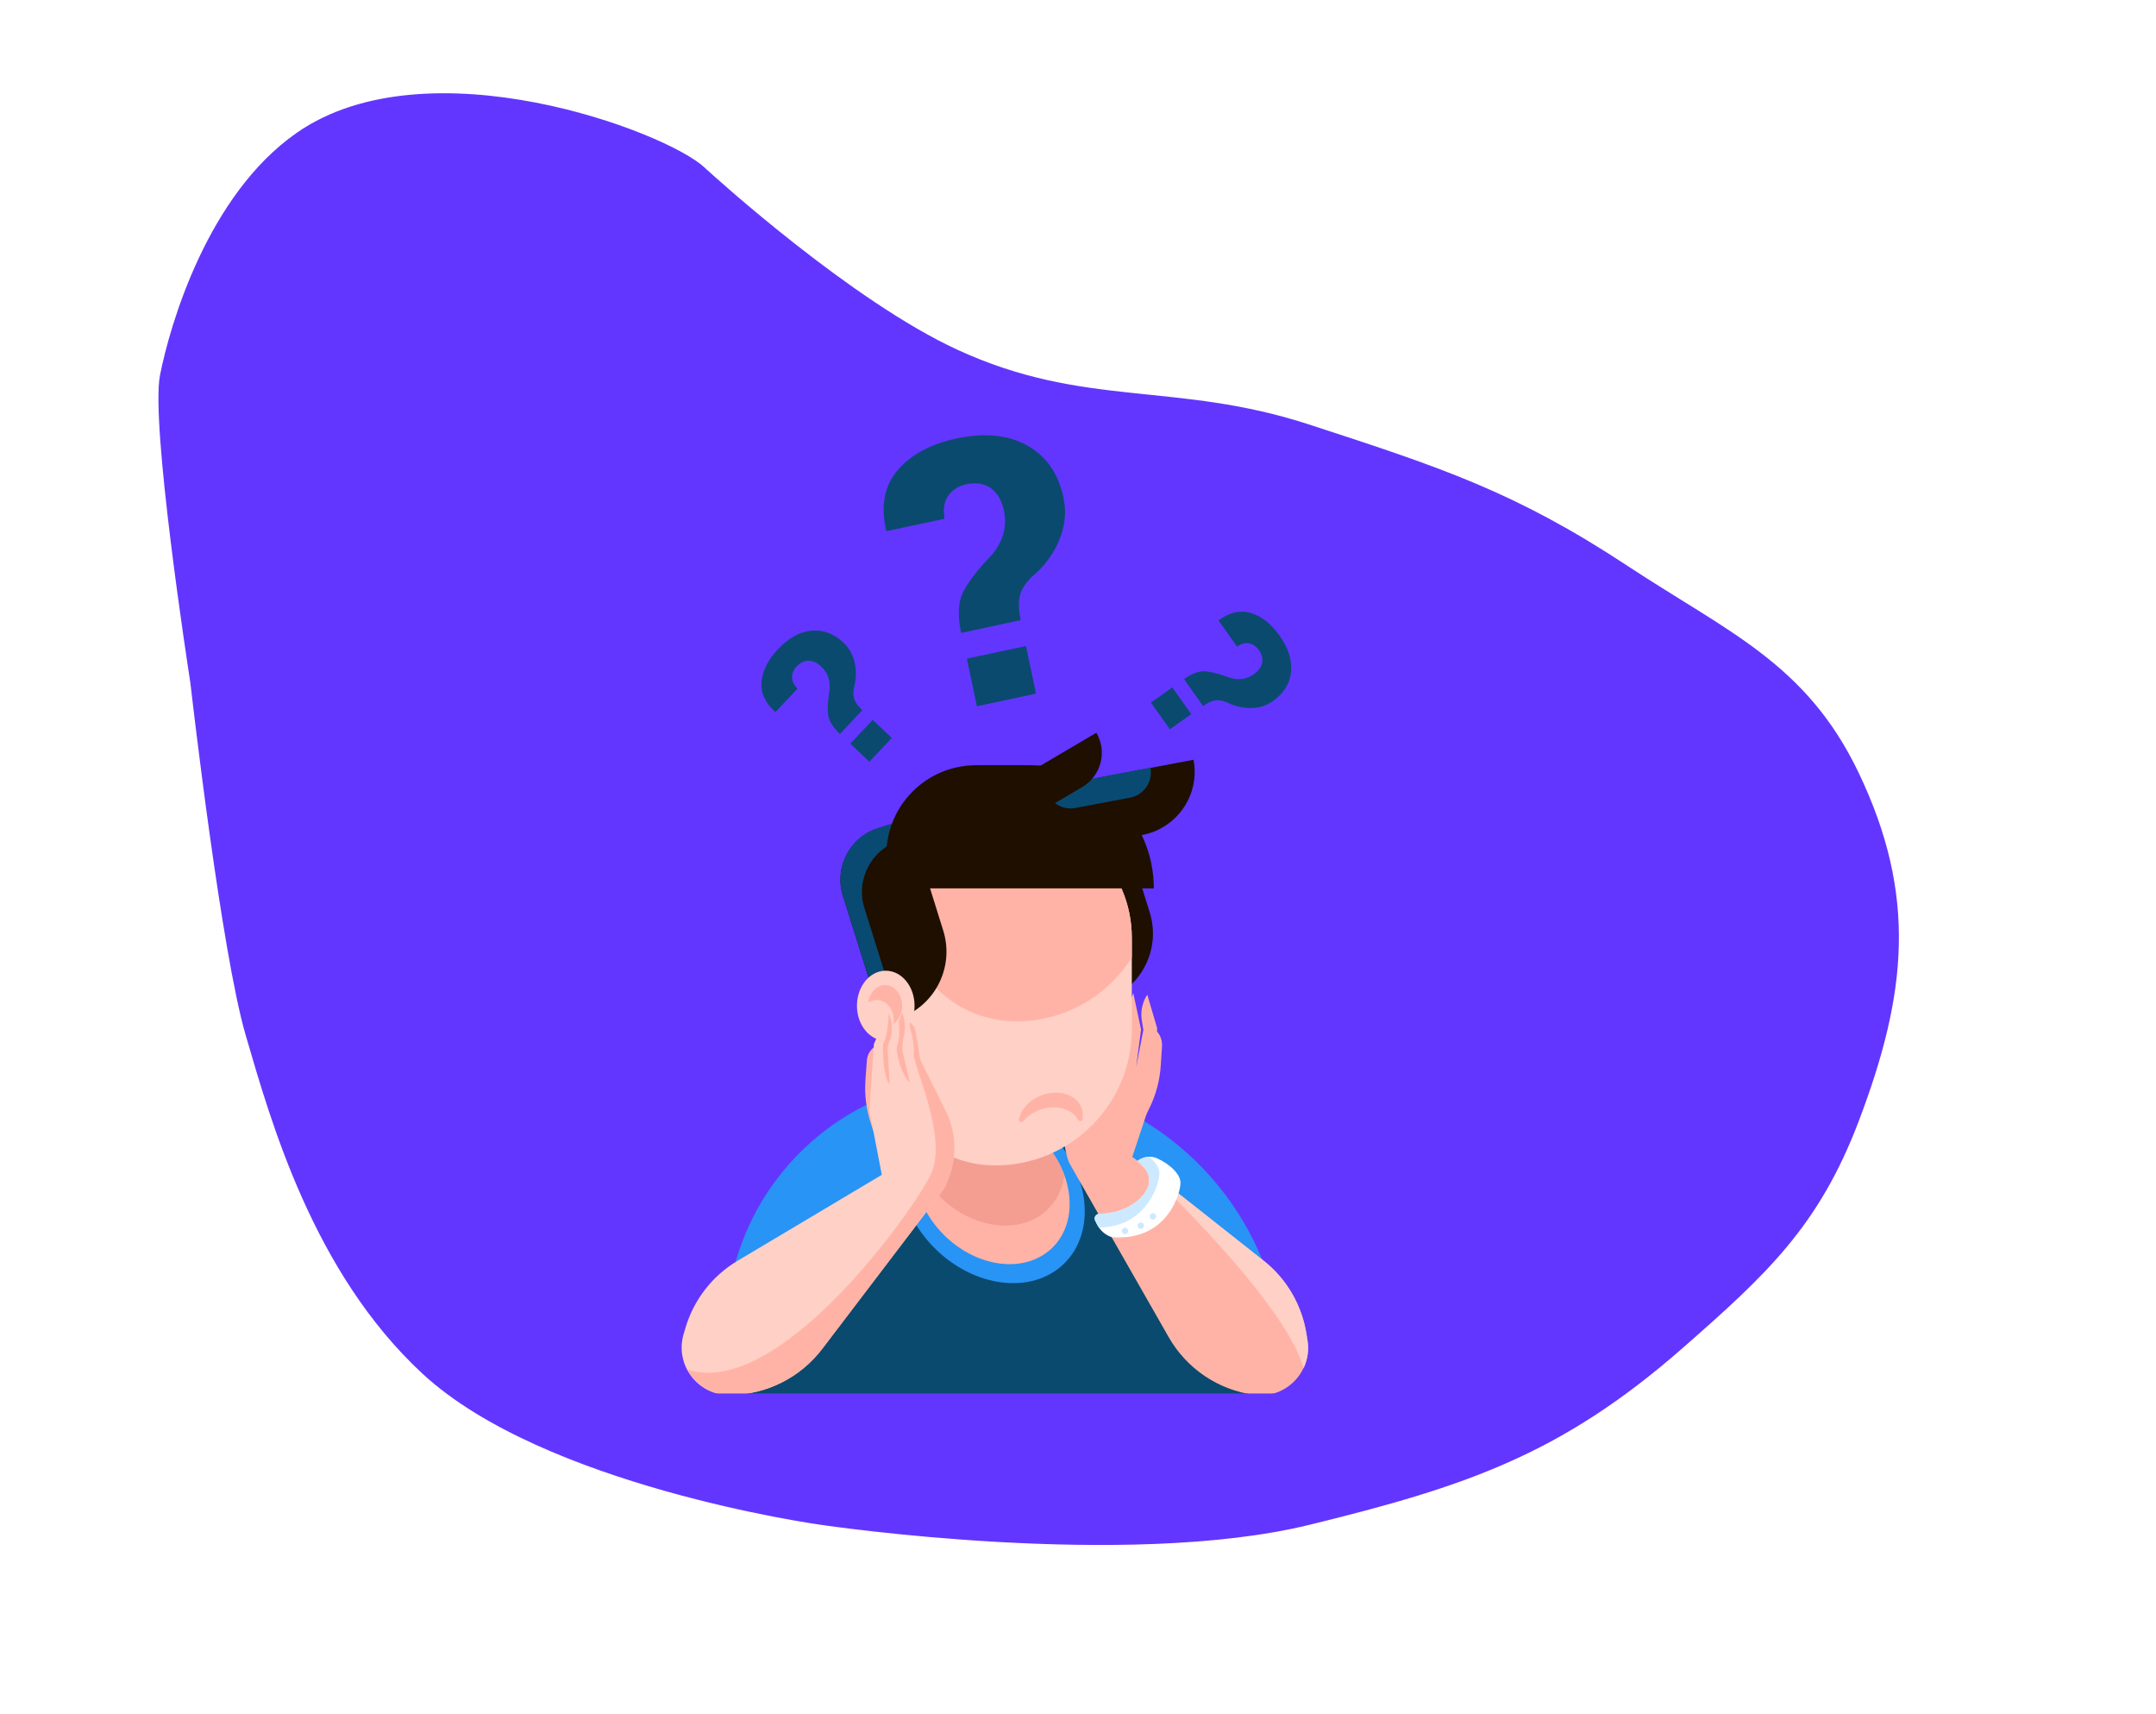 <svg width="1422" height="1130" viewBox="0 0 1422 1130" fill="none" xmlns="http://www.w3.org/2000/svg">
<g filter="url(#filter0_b)">
<path d="M196.026 87.968C137.315 128.811 112.526 214.468 106.026 247.468C99.74 279.382 124.318 438.963 125.942 449.428C125.956 449.514 125.962 449.557 125.968 449.597C126.008 449.858 126.038 450.08 126.069 450.342C126.074 450.383 126.079 450.427 126.089 450.515C127.322 461.278 146.562 627.804 162.526 682.468C179.026 738.968 206.911 838.734 279.026 905.468C358.734 979.227 538.11 1004.49 541.478 1004.96C541.508 1004.97 541.433 1004.95 541.442 1004.96C541.516 1004.97 541.54 1004.97 541.613 1004.98C541.622 1004.98 541.535 1004.97 541.57 1004.97C544.937 1005.47 742.425 1034.6 863.526 1004.97C966.777 979.702 1029.58 958.518 1109.53 888.468C1165.11 839.77 1199.32 808.063 1225.53 738.968C1257.24 655.35 1264.06 590.672 1225.53 509.968C1191.09 437.839 1139.76 417.46 1073.03 373.468C999.125 324.749 949.728 308.618 866.36 281.393L863.526 280.468C775.282 251.647 715.306 269.887 631.026 230.968C561.19 198.718 471.912 117.758 465.404 111.814C465.396 111.806 465.391 111.802 465.373 111.785C465.18 111.608 465.222 111.647 465.033 111.467C465.014 111.449 464.895 111.335 464.658 111.107C439.912 87.359 282.152 28.054 196.026 87.968Z" fill="#6236FF"/>
<path d="M863.526 280.468C775.282 251.647 715.306 269.887 631.026 230.968C561.19 198.718 471.912 117.758 465.404 111.814C465.396 111.806 465.391 111.802 465.373 111.785C465.18 111.608 465.222 111.647 465.033 111.467C465.014 111.449 464.895 111.335 464.658 111.107C439.912 87.359 282.152 28.054 196.026 87.968C137.315 128.811 112.526 214.468 106.026 247.468C99.74 279.382 124.318 438.963 125.942 449.428C125.956 449.514 125.962 449.557 125.968 449.597C126.008 449.858 126.038 450.08 126.069 450.342C126.074 450.383 126.079 450.427 126.089 450.515C127.322 461.278 146.562 627.804 162.526 682.468C179.026 738.968 206.911 838.734 279.026 905.468C358.734 979.227 538.11 1004.49 541.478 1004.96C541.508 1004.97 541.433 1004.95 541.442 1004.96C541.516 1004.97 541.54 1004.97 541.613 1004.98C541.622 1004.98 541.535 1004.97 541.57 1004.97C544.937 1005.47 742.425 1034.6 863.526 1004.97C966.777 979.702 1029.58 958.518 1109.53 888.468C1165.11 839.77 1199.32 808.063 1225.53 738.968C1257.24 655.35 1264.06 590.672 1225.53 509.968C1191.09 437.839 1139.76 417.46 1073.03 373.468C999.125 324.749 949.728 308.618 866.36 281.393M863.526 280.468L866.36 281.393M863.526 280.468C864.475 280.778 865.42 281.086 866.36 281.393" stroke="#6236FF"/>
</g>
<path d="M655.3 711.479H644.9C553.2 711.479 478.9 785.779 478.9 877.479V910.379C478.9 915.679 483.2 919.979 488.5 919.979H829.5C839 919.979 846.6 912.279 846.6 902.879C846.6 797.179 760.9 711.479 655.3 711.479Z" fill="#2894F5"/>
<path d="M488.5 919.879H829.5C834.4 919.879 838.9 917.779 842 914.379L810.1 892.179C810.1 813.279 746.2 749.379 667.3 749.379H663.1C594.7 749.379 539.2 804.879 539.2 873.279L481.4 916.679C483.1 918.679 485.7 919.879 488.5 919.879Z" fill="#0A4A6F"/>
<path d="M701.967 833.07C723.114 812.197 718.932 773.672 692.627 747.022C666.322 720.373 627.855 715.69 606.708 736.563C585.562 757.437 589.743 795.962 616.048 822.611C642.353 849.261 680.821 853.943 701.967 833.07Z" fill="#2894F5"/>
<path d="M694.178 822.641C711.905 805.143 708.411 772.859 686.374 750.533C664.336 728.207 632.101 724.293 614.374 741.791C596.647 759.289 600.141 791.573 622.178 813.899C644.216 836.225 676.451 840.138 694.178 822.641Z" fill="#FFB3A6"/>
<path d="M642.7 730.879C621.4 730.879 606.4 744.579 603.6 763.979C612.6 788.979 637.8 808.179 663 808.179C684.3 808.179 699.3 794.479 702.1 775.079C693 750.079 667.9 730.879 642.7 730.879Z" fill="#F49E92"/>
<path d="M763.2 680.278L760.9 677.678L757 707.178L755.9 735.078L758.2 730.478C762.5 721.678 765 712.178 765.6 702.378L766.4 689.878C766.6 686.378 765.5 682.878 763.2 680.278Z" fill="#FFB3A6"/>
<path d="M737.1 666.179L731.6 684.279L710.2 716.179C702.1 728.479 699.4 743.579 702.7 757.979L703.9 763.179C704.3 764.779 704.9 766.278 705.7 767.678L770.8 881.678C782.7 902.578 803.7 916.679 827.5 919.779C848 922.479 865.4 904.678 862.4 884.178L861.8 880.379C858.9 860.979 848.7 843.379 833.4 831.279L746.8 762.879L760.4 721.879L763.2 677.979L756.7 655.879C753.4 660.879 752.1 666.979 753.1 672.979L754.1 679.079L749.3 703.979L752.6 678.879L747.5 654.979L746.7 656.879C744.5 661.679 743.8 666.979 744.6 672.179L744.3 679.379L736.3 700.879L741.3 679.779L741.5 661.079C739.3 661.979 737.8 663.879 737.1 666.179Z" fill="#FFB3A6"/>
<path d="M833.4 831.278L746.8 762.878C746.8 762.878 846.4 854.478 859.8 902.178C862.3 896.778 863.4 890.678 862.4 884.178L861.8 880.378C858.9 860.978 848.8 843.378 833.4 831.278Z" fill="#FFD0C5"/>
<path d="M727.8 660.079L718.5 662.979L692.1 578.579C686.3 559.879 696.7 539.979 715.4 534.079L735.3 527.879L758.3 601.579C766 626.179 752.3 652.379 727.8 660.079Z" fill="#1E0F00"/>
<path d="M656.5 768.479C615.3 768.479 582 735.079 582 693.979V608.179C582 568.879 613.8 537.079 653.1 537.079H665C710 537.079 746.5 573.579 746.5 618.579V678.579C746.5 728.179 706.2 768.479 656.5 768.479Z" fill="#FFD0C5"/>
<path d="M665 536.979H653.1C629.6 536.979 608.7 548.379 595.8 565.979V598.979C595.8 640.179 629.2 673.479 670.3 673.479C702.4 673.479 730.5 656.679 746.5 631.379V618.379C746.5 573.479 710 536.979 665 536.979Z" fill="#FFB3A6"/>
<path d="M591.6 671.979L582.3 674.879L555.9 590.579C550.1 571.879 560.5 551.979 579.2 546.079L599.1 539.879L622.1 613.579C629.8 638.079 616.2 664.279 591.6 671.979Z" fill="#1E0F00"/>
<path d="M570.1 598.679C564.3 579.979 574.7 560.079 593.4 554.179L602.7 551.279L599.1 539.779L579.2 545.979C560.5 551.779 550.1 571.779 555.9 590.479L582.3 674.779L591.6 671.879C592 671.779 592.5 671.579 592.9 671.479L570.1 598.679Z" fill="#094A73"/>
<path d="M761 585.779H584.6V563.779C584.6 531.079 611.1 504.579 643.8 504.579H679.9C724.7 504.579 761 540.979 761 585.779Z" fill="#1E0F00"/>
<path d="M613.9 533.779L787.2 500.979C791.6 523.979 776.4 546.179 753.4 550.579L663.5 567.579C640.5 571.879 618.3 556.779 613.9 533.779Z" fill="#1E0F00"/>
<path d="M689.5 519.278L758.8 506.178C760.5 515.378 754.5 524.278 745.3 525.978L709.3 532.778C700.1 534.578 691.3 528.478 689.5 519.278Z" fill="#094A73"/>
<path d="M629.5 538.278L723.1 483.178C730.4 495.578 726.3 511.578 713.8 518.978L665.3 547.578C652.8 554.878 636.8 550.778 629.5 538.278Z" fill="#1E0F00"/>
<path d="M584.2 686.279C594.693 686.279 603.2 675.936 603.2 663.179C603.2 650.421 594.693 640.079 584.2 640.079C573.707 640.079 565.2 650.421 565.2 663.179C565.2 675.936 573.707 686.279 584.2 686.279Z" fill="#FFD0C5"/>
<path d="M583.8 649.579C578.2 649.579 573.5 654.579 572.7 661.179C574.4 659.979 576.3 659.379 578.3 659.379C584.5 659.379 589.5 665.479 589.5 673.079C589.5 673.779 589.5 674.479 589.4 675.179C592.7 672.779 595 668.379 595 663.379C595 655.679 590 649.579 583.8 649.579Z" fill="#FFB3A6"/>
<path d="M576.1 690.779L578.7 688.479V718.279L576.1 746.079L574.5 741.179C571.4 731.879 570.1 722.079 570.8 712.379L571.7 699.879C571.8 696.379 573.4 693.079 576.1 690.779Z" fill="#FFB3A6"/>
<path d="M603.8 680.179L606.9 698.879L624 733.279C630.4 746.579 631.1 761.879 626 775.679L624.1 780.679C623.5 782.179 622.7 783.579 621.8 784.879L542.2 889.479C527.6 908.579 505 919.879 480.9 919.879C460.1 919.879 445.1 899.979 450.8 879.979L451.9 876.279C457.3 857.379 469.7 841.279 486.6 831.279L581.6 774.679L573.4 732.279L576.4 688.379L585.7 667.279C588.3 672.679 588.8 678.879 587.1 684.679L585.3 690.579L586.8 715.879V690.579L595 667.579L595.6 669.479C597.2 674.479 597.2 679.879 595.7 684.979L595 692.079L600.2 714.379L598 692.779L600.2 674.179C602.1 675.779 603.4 677.879 603.8 680.179Z" fill="#FFD0C5"/>
<path d="M624.2 780.679L626.1 775.679C631.2 761.879 630.5 746.579 624.1 733.279L607 698.879L603.9 680.179C603.5 677.779 602.2 675.679 600.3 674.279L600 676.979C600.9 679.979 603.2 687.879 602.6 694.279C601.9 702.479 625.7 750.079 613.8 774.679C601.9 799.279 513.3 922.879 453.4 903.079C458.6 912.879 468.8 919.779 481.1 919.779C505.2 919.779 527.8 908.579 542.4 889.379L622 784.779C622.8 783.579 623.6 782.179 624.2 780.679Z" fill="#FFB3A6"/>
<path d="M592.8 673.879C593.3 678.079 593.6 684.879 591.3 691.379C592 698.079 594.8 708.879 600.1 713.879L595 692.079L595.7 684.979C597.2 679.979 597.2 674.579 595.6 669.479L595 667.579L592.8 673.879Z" fill="#FFB3A6"/>
<path d="M582.4 688.479C582.4 688.479 581.7 709.179 586.8 715.179L585.4 690.679L587.2 684.779C588.8 679.279 588.5 673.379 586.2 668.179C586 670.879 585.7 683.179 582.4 688.479Z" fill="#FFB3A6"/>
<path d="M696.4 720.479C684.9 720.479 674 728.279 672.1 737.979C672.1 738.079 672.1 738.079 672.1 738.179C671.8 739.679 673.8 740.579 674.8 739.379C679.4 733.879 687 730.179 695 730.179C702.5 730.179 708.4 733.479 711.1 738.479C711.8 739.679 713.6 739.479 713.9 738.079C715.7 728.279 707.9 720.479 696.4 720.479Z" fill="#FFB3A6"/>
<path d="M633.9 417.379C631.7 406.579 631.9 398.079 634.6 391.879C637.2 385.679 642.9 377.979 651.4 368.779C655.9 364.379 659.1 359.579 661.1 354.079C663.1 348.679 663.4 342.779 662.1 336.479C660.7 329.979 657.9 325.179 653.6 321.979C649.3 318.879 643.9 317.979 637.5 319.279C632.3 320.379 628.3 322.879 625.5 326.779C622.7 330.679 621.9 335.779 623 342.079L584.8 350.179L584.4 349.579C580.8 333.479 583.3 320.279 592.1 309.979C600.9 299.679 613.9 292.679 631.1 289.079C649.5 285.179 665 286.779 677.6 293.779C690.1 300.879 698.1 312.279 701.4 328.079C703.5 337.779 702.4 347.279 698.4 356.679C694.3 366.079 688.4 373.979 680.4 380.479C676.1 384.779 673.5 388.979 672.6 393.079C671.7 397.179 671.9 402.479 673.2 408.879L633.9 417.379ZM683.3 457.379L644.3 465.679L637.7 434.279L676.7 425.979L683.3 457.379Z" fill="#0A4A6F"/>
<path d="M771.6 480.879L759.1 463.279L773.2 453.279L785.7 470.879L771.6 480.879ZM780.9 447.779C785.8 444.379 790 442.679 793.7 442.679C797.4 442.679 802.4 443.779 808.8 446.079C811.9 447.379 815 447.979 818.2 447.779C821.3 447.579 824.3 446.479 827.1 444.479C830 442.379 831.8 439.979 832.4 437.179C833 434.379 832.3 431.479 830.3 428.579C828.6 426.279 826.5 424.779 824 424.279C821.5 423.679 818.7 424.379 815.9 426.379L803.7 409.179L803.9 408.879C811.1 403.679 818.2 402.079 825.2 404.279C832.2 406.379 838.4 411.379 843.9 419.079C849.8 427.379 852.3 435.379 851.5 443.079C850.7 450.779 846.7 457.179 839.6 462.279C835.2 465.379 830.3 466.879 824.8 466.879C819.3 466.879 814.1 465.579 809.1 463.079C806.1 461.879 803.4 461.479 801.2 461.879C798.9 462.279 796.4 463.479 793.5 465.579L780.9 447.779Z" fill="#0A4A6F"/>
<path d="M554 483.979C549.7 479.879 547.2 476.079 546.4 472.479C545.7 468.879 545.8 463.779 546.8 457.079C547.5 453.779 547.4 450.579 546.6 447.579C545.8 444.579 544.1 441.879 541.6 439.479C539 436.979 536.2 435.779 533.4 435.679C530.5 435.579 527.9 436.879 525.4 439.479C523.4 441.579 522.4 443.879 522.4 446.479C522.4 449.079 523.6 451.579 526 454.079L511.5 469.479L511.1 469.279C504.5 463.279 501.6 456.679 502.3 449.379C503 442.079 506.6 434.979 513.1 428.079C520.1 420.679 527.4 416.579 535.2 415.879C542.9 415.179 550 417.779 556.3 423.779C560.2 427.479 562.7 431.979 563.8 437.379C564.9 442.779 564.7 448.179 563.2 453.479C562.6 456.679 562.8 459.379 563.6 461.479C564.4 463.579 566.2 465.879 568.7 468.279L554 483.979ZM588.2 486.579L573.4 502.279L560.8 490.379L575.6 474.679L588.2 486.579Z" fill="#0A4A6F"/>
<path d="M750.3 765.479C750.3 765.479 756.1 760.479 763.6 763.979C771.1 767.479 778.4 773.779 778.6 779.779C778.8 785.779 770.5 818.779 733.2 815.779C729 814.379 725.5 811.279 723.5 807.279L722.3 804.879C721.3 802.879 722.7 800.479 725 800.479C731.7 800.379 743.9 798.679 752.8 789.379C765.8 775.679 750.3 765.479 750.3 765.479Z" fill="white"/>
<path d="M757.9 762.779C753.4 762.879 750.3 765.479 750.3 765.479C750.3 765.479 765.8 775.779 752.8 789.279C743.8 798.679 731.7 800.279 725 800.379C722.8 800.379 721.3 802.779 722.3 804.779L723.5 807.179C723.9 807.979 724.4 808.779 724.9 809.479C757.5 808.879 765 778.979 764.7 773.379C764.6 769.679 761.7 765.879 757.9 762.779Z" fill="#CCE9FF"/>
<path d="M760.4 804.178C761.56 804.178 762.5 803.238 762.5 802.078C762.5 800.919 761.56 799.979 760.4 799.979C759.24 799.979 758.3 800.919 758.3 802.078C758.3 803.238 759.24 804.178 760.4 804.178Z" fill="#CCE9FF"/>
<path d="M742 813.779C743.16 813.779 744.1 812.838 744.1 811.679C744.1 810.519 743.16 809.579 742 809.579C740.84 809.579 739.9 810.519 739.9 811.679C739.9 812.838 740.84 813.779 742 813.779Z" fill="#CCE9FF"/>
<path d="M752.4 810.279C753.56 810.279 754.5 809.338 754.5 808.179C754.5 807.019 753.56 806.079 752.4 806.079C751.24 806.079 750.3 807.019 750.3 808.179C750.3 809.338 751.24 810.279 752.4 810.279Z" fill="#CCE9FF"/>
<path d="M992 918.979H386.4C430.6 951.179 480.9 969.479 525.7 969.479H527C549 991.079 577.8 1004.18 603.1 1004.18H844.7C870 1004.18 888.1 991.079 892.5 969.479H893.8C938.6 969.379 974 951.179 992 918.979Z" fill="#6236FF"/>
<path d="M992 918.979H386.4C430.6 951.179 480.9 969.479 525.7 969.479H527C549 991.079 577.8 1004.18 603.1 1004.18H844.7C870 1004.18 888.1 991.079 892.5 969.479H893.8C938.6 969.379 974 951.179 992 918.979Z" fill="#6236FF"/>
<defs>
<filter id="filter0_b" x="100.5" y="57.5" width="1155.93" height="965.252" filterUnits="userSpaceOnUse" color-interpolation-filters="sRGB">
<feFlood flood-opacity="0" result="BackgroundImageFix"/>
<feGaussianBlur in="BackgroundImage" stdDeviation="2"/>
<feComposite in2="SourceAlpha" operator="in" result="effect1_backgroundBlur"/>
<feBlend mode="normal" in="SourceGraphic" in2="effect1_backgroundBlur" result="shape"/>
</filter>
</defs>
</svg>
